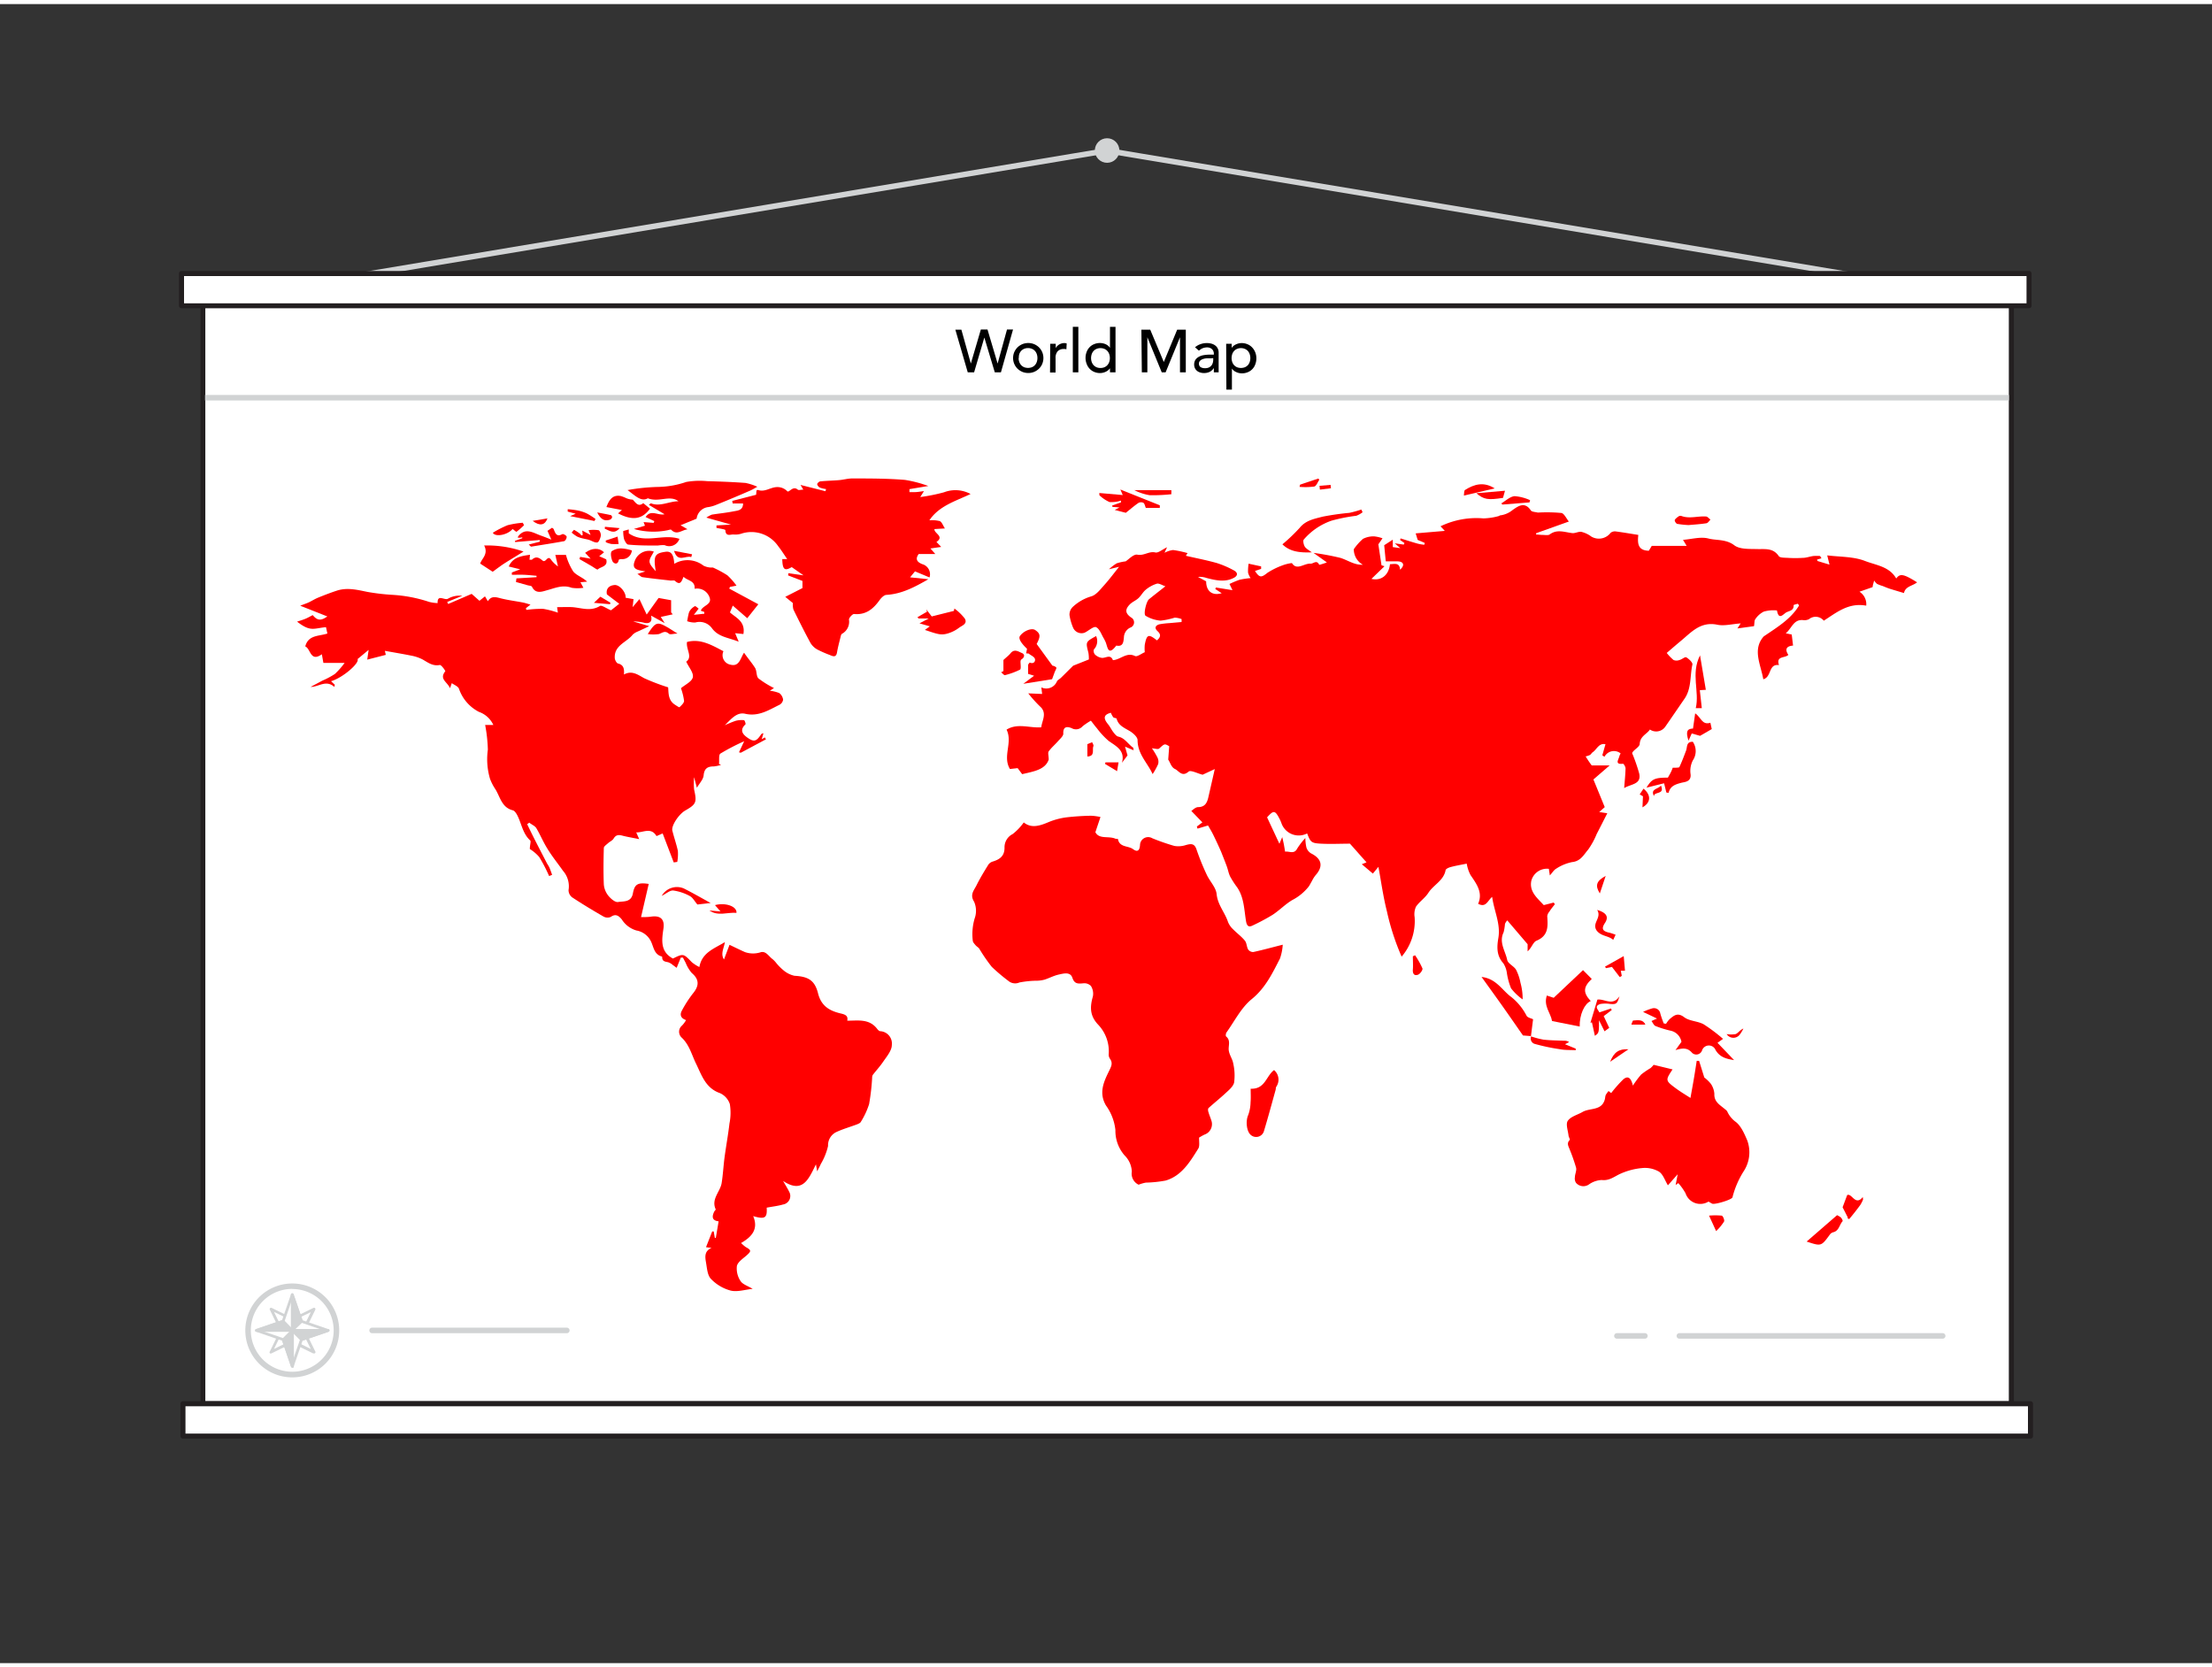 <svg xmlns="http://www.w3.org/2000/svg" viewBox="0 0 400 300" width="406" height="306" class="illustration styles_illustrationTablet__1DWOa"><rect x="0" y="0" width="400" height="300" fill="#333333" stroke="none"/><g id="_129_world_map_flatline" data-name="#129_world_map_flatline"><rect x="36.67" y="53.82" width="327.05" height="199.27" fill="#fff"></rect><path d="M363.72,253.55h-327a.46.46,0,0,1-.46-.46V53.82a.47.47,0,0,1,.46-.46H363.72a.47.47,0,0,1,.46.46V253.09A.46.46,0,0,1,363.72,253.55Zm-326.59-.91H363.26V54.28H37.13Z" fill="#231f20"></path><path d="M198.21,114.28a2.18,2.18,0,0,1-.41,2.43,1,1,0,0,0,.21.91,2.24,2.24,0,0,0,1.3.61c.72,0,1.52-.69,1.94.41,1.41-.1,2.46-1.51,4-.75.38.18,1.14-.43,1.76-.69a7.5,7.5,0,0,1,0-1.34c.36-1.91.69-2,2.2-.8.6-.53.84-1,.1-1.68-.55-.51-.45-1,.35-1.23a14.75,14.75,0,0,1,1.77-.21l2.24-.2,0-.53a3.83,3.83,0,0,0-1.25-.26,13.36,13.36,0,0,1-2.55.54,6.24,6.24,0,0,1-2.71-.88c-.44-.27.14-2.64.63-3,.87-.71,1.76-1.4,2.95-2.33-.6-.2-1.15-.58-1.56-.47a5.87,5.87,0,0,0-2,1.1c-.49.4-.79,1-1.27,1.47s-1.2.73-1.65,1.22c-.87.92-.75,1.57.25,2.3a1,1,0,0,1-.12,1.85,2,2,0,0,0-1.15,1.74c-.08.73-.08,1.79-1.38,1.51-1.6,2.08-1.55.07-2-.79-.08-.16-.15-.32-.24-.47-.45-.73-.77-1.77-1.42-2.07-.44-.2-1.35.66-2.07,1a1.66,1.66,0,0,1-2.09-.93,9.59,9.59,0,0,1-.64-2.25A1.93,1.93,0,0,1,194,109a8.32,8.32,0,0,1,3.3-1.89c.9-.24,1.65-1.23,2.34-2,1-1.11,1.9-2.33,2.73-3.36l-1.84.45a9.7,9.7,0,0,1,1.39-1.07,8.46,8.46,0,0,1,1.63-.36c.52-.32,1.43-1.34,2.11-1.21,1.21.24,2.1-.67,3.26-.4.54.12,1.24-.52,2.12-.94l-.46,1a4.66,4.66,0,0,1,1.54-.5,18.38,18.38,0,0,1,2.63.56l-.31.48c1.9.44,3.78.8,5.62,1.32a17.14,17.14,0,0,1,3,1.29c.8.4.85,1,0,1.41-1.6.81-3.24.41-4.87,0a3.58,3.58,0,0,0-1.55-.19l1.47.79c0,1.76,1.08,2.66,2.81,2.15l-1.16-.76.11-.27,3,.48-.54-1.12a17.76,17.76,0,0,1,1.82-.76,14.82,14.82,0,0,1,2-.3,3.07,3.07,0,0,1-.46-1,8,8,0,0,1,.1-1.61l2.26.49,0,.45-1.11.38c.84,1.29,1.18,1.19,2.27.32a13.49,13.49,0,0,1,3.16-1.49,7.53,7.53,0,0,1,1.25-.26c.9,1.43,2.2,0,3.39.11.52,0,1.1-.76,1.55.21a11.47,11.47,0,0,0,1.38-.44l-2.41-1.72a45.93,45.93,0,0,1,4.85.9c1.34.41,2.53,1.32,4.07,1.24a3.19,3.19,0,0,1-1.64-2.81,10.12,10.12,0,0,1,1.66-1.87,4.21,4.21,0,0,1,2-.45,6.29,6.29,0,0,1,1.53.35l-.75,1.09.57,3.79.54.17L248,103.94c1.73.4,3.13-.63,3.35-2.66.77,0,1.75-.38,1.82,1,.89-.77.69-1.46-.41-1.51-.7,0-1.4,0-2.17,0-.09-.92-.18-1.84-.28-2.92l1.55-1v1.34l1.36.19-1-.87,1.62.23.13-.28-.79-.55.09-.29c1,.31,2,.64,3.07.94a8.51,8.51,0,0,0,1.21.21s.11-.32.08-.33c-.35-.17-.72-.32-1.27-.55L256,95.71l5.27-.45-.78-.83A14.9,14.9,0,0,1,268.24,93a11.36,11.36,0,0,0,2.78-.42c.08,0,.15-.11.23-.12a4.43,4.43,0,0,0,2.31-1c1-.7,2.17-1.53,3.25.08.2.31.87.29,1.27.41a28.83,28.83,0,0,1,4.26.07c.51.08.9,1,1.36,1.55l-5.92,2.11,0,.24c.39,0,.79.07,1.19.07s1,.12,1.27-.09c1.34-1,2.7-.39,4.08-.24.54.06,1.14-.32,1.66-.22a4.81,4.81,0,0,1,1.77.84,2.67,2.67,0,0,0,3.51-.68,1.27,1.27,0,0,1,1-.23c1.31.17,2.61.4,4,.62-.17,1.53-.09,2.82,1.9,2.86l.53-.88H305l-.66-1.09c1.58-.12,3.2-.61,4.6-.24s3.17.08,4.67,1.22c1,.76,2.73.65,4.14.69s2.88-.25,3.9,1.26c.22.34,1.09.29,1.66.33a21.62,21.62,0,0,0,2.67,0c.65,0,1.29-.25,1.94-.34a9.77,9.77,0,0,1,1.21,0l.25.42-.8.23.09.26,2.16.65-.41-1.67c2.36.29,4.74.2,6.81,1s4.42,1,5.67,3.18c.68-.94,1.3-.85,3.77.69-.8.67-2.12.7-2.37,1.94-.86-.26-1.72-.51-2.58-.78-.44-.14-.86-.33-1.3-.5a6.54,6.54,0,0,1-1-.38,2.74,2.74,0,0,1-.51-.6c-.08.26-.15.52-.22.78s0,.25-.09.42l-2.35.82a2.65,2.65,0,0,1,1.22,2.52c-3.21-.58-5.33,1.22-7.67,2.72a1.89,1.89,0,0,0-2.68-.27,1.9,1.9,0,0,1-1.09.16c-1.73-.14-2,1.48-3.11,2.39L324,114c.09.7.16,1.32.24,2-1.16.09-1.55.63-.85,1.68-.61.63-2.27.15-1.69,1.85-1.95-.28-1.29,2.15-2.84,2.56-.48-2.73-2-5.38.07-7.74,2.49-1.7,4.9-3.13,6.4-5.6l-.22-.32c-.27.09-.77.19-.77.26.07.91-.64,1-1.23,1.26s-1.43,1.62-1.78-.3a6.22,6.22,0,0,0-2.39.21,4,4,0,0,0-1.52,1.36c-.2.25-.14.72-.24,1.27l-3,.41.59-.91c-1.55.11-3,.5-4.22.24-3-.62-4.64,1.29-6.53,2.87-.93.77-1.84,1.56-2.62,2.23a8.36,8.36,0,0,0,1.23,1.28,1.45,1.45,0,0,0,1.07,0c.44-.1,1-.62,1.22-.49.49.28,1.2.95,1.12,1.31-.46,2.06-.14,4.32-1.43,6.19-1.17,1.69-2.32,3.39-3.49,5.07a2,2,0,0,1-2.76.49c-.58.86-1.75,1.17-1.85,2.59,0,.59-1.18,1.11-1.37,1.68a30.84,30.84,0,0,1,1.28,3.68c.43,2-1.46,1.87-2.72,2.64.1-1.27.22-2.41.25-3.55,0-.3-.33-.87-.46-.85-1.57.17-.79-.75-.66-1.36a3,3,0,0,1,.23-.51,1.93,1.93,0,0,0-2.92.61l-.39-.27.57-2c-1.21-.26-1.56.94-2.3,1.44-.2.13-.31.39-.52.51a3.66,3.66,0,0,1-.77.25c.19.29.37.59.56.87s.48.68.54.76h3.25l-2.94,2.54c.78,1.89,1.4,3.43,2.05,5l-1,.89,1.46.22c-.64,1.25-1.27,2.51-1.92,3.76a14,14,0,0,1-1.53,2.8c-.79.91-1.36,2.12-2.91,2.27a8.12,8.12,0,0,0-2.86,1.18c-.43.23-.72.74-1.17,1.23l-.18-1.19a2.92,2.92,0,0,0-3.17,2.17c-.41,2,1.17,3.19,2.25,4.39l1.8-.46.21.3c-.35.45-.72.88-1,1.35a1.5,1.5,0,0,0-.38.82c.12,1.82.25,3.52-1.95,4.43-.61.25-.89,1.33-1.6,1.92V170l-3.68-4.31a2.21,2.21,0,0,0-.41.63,9.22,9.22,0,0,1-.25,1.53c-.89,1.82.32,3.37.65,5,.14.67,1.21,1.1,1.61,1.78a8.79,8.79,0,0,1,.79,2.35,10.59,10.59,0,0,1,.39,3,9.65,9.65,0,0,1-2.09-2,11.79,11.79,0,0,1-.77-2.86,4.24,4.24,0,0,0-.63-1.67c-1.24-1.38-1.18-2.92-.9-4.57.44-2.57-.77-4.86-1.12-7.44-.86.72-1.1,2-2.54,1.25.9-2-.26-3.57-1.37-5.19a6.89,6.89,0,0,1-.69-2.07c-1,.21-2,.37-2.91.62-.34.09-.86.32-.91.56-.35,1.9-2.18,2.64-3.11,4.09-.6.94-1.62,1.6-2.25,2.52a3.34,3.34,0,0,0-.24,1.89,9.9,9.9,0,0,1-2.35,7.14,44,44,0,0,1-2.66-8.18c-.7-2.77-1.08-5.62-1.54-8.06l-1,1.22-2-1.69.85-.35c-1-1.1-1.95-2.21-3-3.37-1.62,0-3.43.09-5.23,0s-1.9-.31-2.51-1.85a3.31,3.31,0,0,1-4.65-1.87,6.51,6.51,0,0,0-.31-.72c-.84-1.62-1.09-1.65-2.28-.32l2.23,4.78.51-1.21c.15.67.23,1,.28,1.26.09.46.16.92.24,1.38.73-.14,1.63.54,2.19-.57a12.81,12.81,0,0,1,1.47-1.9,8,8,0,0,0,.19,1.71,1.93,1.93,0,0,0,.83,1.06c2,1,2.25,2.38.79,4a5.8,5.8,0,0,0-.62,1c-.19.32-.36.67-.58,1a9.13,9.13,0,0,1-3,2.46c-1.26.75-2.31,1.86-3.54,2.66a37.09,37.09,0,0,1-3.63,1.94c-.69.34-1,.06-1.15-.69-.37-2.12-.34-4.35-1.63-6.23a16.19,16.19,0,0,1-1.26-1.95c-.29-.59-.39-1.27-.63-1.9-.32-.87-.67-1.72-1-2.57-.46-1.05-.94-2.09-1.45-3.12-.3-.61-.66-1.18-.92-1.64l-1.9.57-.12-.38,1-.75-2-2.07c.24-.15.72-.67,1.21-.69,1.26,0,1.64-.79,1.87-1.79.36-1.56.71-3.12,1.16-5.09l-2.15,1s-.09.05-.13,0c-.84-.21-2.09-.87-2.46-.54-1.19,1.05-1.77-.16-2.45-.47s-.84-1.13-1.23-1.7l.18-2.42c-.86-.5-.83-.47-1.82.42-.2.18-.74,0-1.31-.05a13.34,13.34,0,0,1,1,1.66,1.74,1.74,0,0,1,.13,1.2,11.94,11.94,0,0,1-1,1.81c-.89-2-2.71-3.58-2.72-6.14,0-.56-.8-1.27-1.41-1.64-1-.59-2.05-1-2.38-2.23,0-.13-.47-.12-.61-.27a3.62,3.62,0,0,1-.43-.81c-1.27.33-1.44.94-.52,2.06.38.45.61,1,1,1.49.23.3.53.68.86.76,1.21.26,1.76,1.37,2.69,2,.07,0,0,.23.1.48l-1.57-.67.45,1.59-1,1.33c.59-2.22-1-2.95-2.41-3.95a14.26,14.26,0,0,1-2.11-2.27c-.39-.45-.74-.93-1.1-1.39a12,12,0,0,0-1.49,1,1.58,1.58,0,0,1-2,.35c-.75-.3-1.57-.38-1.5,1,0,.44-.58.93-.95,1.35-.55.63-1.21,1.18-1.69,1.85-.19.27,0,.78,0,1.49-.64,1.83-2.68,2.13-4.8,2.63l-.82-1.09-1.39.16c-1.39-2.31.55-4.76-.61-7.12,2-1.24,4.15-.26,6.27-.42.14-1.18,1-2.41,0-3.56a24,24,0,0,1-2.35-2.58l2.51.11-.14-1.19a2.08,2.08,0,0,0,2.82-1.09c.14-.27.49-.41.72-.64.66-.64,1.3-1.29,2.21-2.19l2.84-1.13a6.58,6.58,0,0,0-.08-1.21C196.31,115.32,196.3,115.33,198.21,114.28Z" fill="#ff0000"></path><path d="M87.73,130.35h1.48a4.5,4.5,0,0,0-2.6-2.36,7.39,7.39,0,0,1-3.62-4.2c-.19-.45-.89-.69-1.29-1l-.32.92c-.51-1.17-2-1.65-.86-3.06.06-.09-.73-1.19-1-1.14-1.26.25-2.12-.44-3.1-1a7.34,7.34,0,0,0-2-.68c-1.57-.32-3.15-.58-4.82-.88l.16.73-3.35.86.25-1.76-2,1.66c.39.76-2.8,3.46-4.8,4l.68.64-.07.4c-1.54-1.36-2.81,0-4.31,0l2.13-1.14a14.45,14.45,0,0,0,2.27-1.21,14,14,0,0,0,1.76-2H58.48l-.28-1.56c-2.1,1.49-2-1-3-1.42.56-2.12,2.5-1.82,4-2.33l-.25-1.15c-2.26.21-2.78.9-5.23-1,.53-.17,1-.31,1.47-.5s.92-.46,1.36-.68c.82,1,1.48,1.06,2.64.24l-4.9-1.94c.73-.29,1.18-.43,1.6-.63s1.09-.61,1.66-.84c1.11-.45,2.22-.88,3.35-1.25,1.86-.61,3.68-.16,5.52.22a38.87,38.87,0,0,0,4.45.53,25.76,25.76,0,0,1,6.73,1.28,7.63,7.63,0,0,0,1.53.22c-.05-1.76,1.32-.35,1.95-.84A4.22,4.22,0,0,1,83.6,107l-2.73,1.11.17.37,4.25-1.83,1.41,1.25,1-.8.52.88c.65-1.07,1.53-.72,2.47-.49,1.27.31,2.57.47,3.86.72.41.08.8.22,1.38.38l-.82.64.06.32a19.73,19.73,0,0,1,3.06-.19,15.15,15.15,0,0,1,2.65.69l-.14-1c1,0,1.87-.05,2.75,0,1.66.12,3.28.83,5-.21.33-.2,1.19.46,2,.78l1.49-1.18-2.23-1.69c-.19-.88.23-1.6,1.38-1.7.93-.08,2.11,1.37,2,2.3l1.43.25-.16,1.45,1.23-1.45,1.31,2.79,2.15-3,2.27.41V110l.29.35-2.16.47.71,1.12-2.47-1.36c.28,1.18-.31,1.43-1.07,1.34a9.09,9.09,0,0,0-2.17-.29l2.92.86c-.89.42-1.53.71-2.16,1a2.65,2.65,0,0,0-.85.55c-1.1,1.39-3.35,1.9-3.23,4.19,0,.34.3.89.55,1,1.09.25,1.18,1,1.11,2,1.42-.78,2.46,0,3.64.66a37.94,37.94,0,0,0,4.35,1.66c.1.9-.07,2.33,1.26,3.16.27.17.73.5.8.43.34-.33.84-.78.82-1.16a11.25,11.25,0,0,0-.56-2.27c.76-.65,2-1.2,2.15-2s-.72-1.77-1.2-2.8c1.22-.87-.06-2.21.14-3.56,2.4-.66,4.48.56,6.59,1.67a1.74,1.74,0,0,0,1.31,2.44c1.59.4,1.77-1.25,2.42-2.17.68,1,1.4,1.81,2,2.76.33.57.19,1.51.61,1.89a16.88,16.88,0,0,0,2.8,1.74l-.75.49a6.21,6.21,0,0,1,1.71.42,1.8,1.8,0,0,1,.69,1.19,1.26,1.26,0,0,1-.66.93c-1.95.95-3.77,2.17-6.2,1.62-1.56-.36-2.61,1.06-3.69,2.08a20.48,20.48,0,0,1,1.95-.8,4.35,4.35,0,0,1,1.53-.12c.12,0,.35.68.26.76-1,.93-.64,1.68.28,2.34,1.22.88,1.66.78,2.49-.44a.56.56,0,0,1,.48-.29l-.31,1.07.57-.33.2.35-4.55,2.43-.33-.08.94-2a39,39,0,0,0-4.3,2.23c-.34.23-.18,1.23-.25,1.87l.37.17a6.52,6.52,0,0,1-1.28.28c-1.1,0-1.75.31-1.87,1.62-.07.73-.74,1.41-1.22,2.24l-.5-1.91a10.89,10.89,0,0,0,0,2.24c.51,2.29.39,2.65-1.6,3.78-1.18.68-2.55,2.75-2.34,3.63.3,1.23.73,2.43,1,3.67a7.83,7.83,0,0,1-.11,2l-.64.09-2-5.24-1.11.48c-1-1.67-2.4-.61-3.67-.67l.54,1.22c-1.15-.24-2.06-.38-3-.62-.69-.19-1.21-.19-1.63.52-.21.35-.68.54-1,.83s-.76.57-.77.87c-.06,2.2-.09,4.41,0,6.61a3.78,3.78,0,0,0,.8,2c.43.54,1.24,1.25,1.77,1.16,1-.17,2.38.1,2.69-1.57s.88-2,2.86-1.7l-1.39,6c.65,0,1.29,0,1.92-.1,1.68-.21,2.37.56,2.13,2.19-.29,2-.63,4.16,1.72,5.4,1.9-.93,1.88-.92,3.42.67a7.07,7.07,0,0,0,1.36.87c.46-2.64,2.68-3.32,4.61-4.51-.16,1.09-.83,2.11-.16,3.14l1-2.65c1.05.5,1.92.93,2.8,1.32a4.47,4.47,0,0,0,2.91,0c.93-.19,1.42.82,2.11,1.3a4.63,4.63,0,0,1,.64.68,9.33,9.33,0,0,0,1.29,1.3,4.56,4.56,0,0,0,2,1c2.48.14,3.66.8,4.26,3.18s2.18,3.19,4.17,3.65c.86.2,1.28.47,1.11,1.29,2,0,4-.4,5.44,1.52.13.16.34.37.52.38a2.23,2.23,0,0,1,2.1,2.5c0,1-.92,2.08-1.55,3s-1.28,1.61-1.91,2.43a1.16,1.16,0,0,0-.1.51,39.69,39.69,0,0,1-.55,4.75,14.05,14.05,0,0,1-1.49,3.2c-.12.23-.46.36-.73.47-1.23.46-2.5.82-3.69,1.37a2.63,2.63,0,0,0-1.51,2.52,11.37,11.37,0,0,1-1.31,3.26c-.17.4-.38.78-.66,1.33l-.22-1.26c-1.29,2.55-2.33,5.4-5.94,3,.46.82.81,1.35,1.08,1.92a1.56,1.56,0,0,1-1.1,2.34c-.95.27-1.95.38-2.95.57.12,1.84-.29,2.16-2.44,1.53,1,2.37-.28,3.77-2.19,4.86a6.24,6.24,0,0,0,.87.75c1,.55,1,.72.1,1.52-.66.57-1.58,1.18-1.73,1.9a4.1,4.1,0,0,0,.67,2.72c.4.61,1.33.88,2.19,1.4-1.39.14-2.8.61-4,.31a7.67,7.67,0,0,1-3.56-2.12c-.63-.66-.7-1.93-.88-2.95s-.32-2.07,1-2.64l-1-.13,1.12-2.85.27,0,.21,1.17.17,0,.51-3c-1.23-.14-1.23-.86-.8-1.75.07-.15.31-.34.27-.42-.86-1.88.83-3.17,1.08-4.77s.32-3.13.53-4.69c.27-2,.64-4,.88-6.06a9.84,9.84,0,0,0,.07-3.5,3.31,3.31,0,0,0-1.81-2c-2.6-.91-3.29-3.26-4.3-5.31-.8-1.63-1.2-3.42-2.63-4.75a1.44,1.44,0,0,1,.08-2.14,4.68,4.68,0,0,0,.74-1c-.94-.31-1.19-.95-.74-1.74a20.92,20.92,0,0,1,2-3.09c1.17-1.42,1.1-2.56-.22-3.68a6.41,6.41,0,0,1-1.11-1.85c-.17-.31-.33-.62-.49-.94l-.39,0-.75,1.85-.72-.53a2.47,2.47,0,0,0-.79-.47c-.56-.13-1.14-.15-1.1-.95a.16.16,0,0,0-.08-.1c-1.31-.35-1.44-1.53-1.87-2.54a3.6,3.6,0,0,0-2.71-2.16,4.67,4.67,0,0,1-2.65-2c-.55-.66-1.1-1.09-2-.45a1.5,1.5,0,0,1-1.3-.07c-1.92-1.1-3.82-2.25-5.67-3.47a1.64,1.64,0,0,1-.66-1.3,4.24,4.24,0,0,0-1-3.5c-.94-1.34-2-2.64-2.82-4-.75-1.19-1.29-2.51-2-3.71-.26-.42-.84-.64-1.28-1l-.38.28c.41.85.82,1.7,1.25,2.55.75,1.48,1.51,2.95,2.28,4.43.16.31.38.6.52.93s.31.83.46,1.24l-.54.23a27.81,27.81,0,0,0-1.78-3.43,7.15,7.15,0,0,0-1.71-1.46c0-.78.25-1.39.06-1.56-1.34-1.22-1.55-3-2.3-4.49-.19-.37-.49-.86-.83-.95-2-.5-2.28-2.37-3.13-3.77a9.23,9.23,0,0,1-1-1.93,12.52,12.52,0,0,1-.39-5.28A27.72,27.72,0,0,0,87.73,130.35Z" fill="#ff0000"></path><path d="M205.9,213.49a2.21,2.21,0,0,1-1.23-2.38,4.37,4.37,0,0,0-1.31-2.92,6.77,6.77,0,0,1-1.66-4.59,9.23,9.23,0,0,0-1.7-4.43c-1.33-2.26-.43-4.23.51-6.16.42-.87.81-1.49.17-2.35a1.29,1.29,0,0,1-.19-.75,7,7,0,0,0-1.86-5.31c-1.57-1.62-1.56-3.23-1-5.16a2.64,2.64,0,0,0-.35-1.88,1.66,1.66,0,0,0-1.36-.49c-1,.09-1.62.13-2-1s-1.6-.77-2.47-.58-1.7.64-2.57.92a5.81,5.81,0,0,1-1.26.19,17.71,17.71,0,0,0-3.28.32,1.9,1.9,0,0,1-2-.29,33.52,33.52,0,0,1-3-2.54,30.57,30.57,0,0,1-2.27-3.3c-.17-.23-.46-.37-.65-.6s-.49-.53-.51-.82a10,10,0,0,1,.33-4,4.1,4.1,0,0,0-.09-3.05c-.83-1.31,0-2.07.45-3,.63-1.27,1.38-2.5,2.13-3.71a1.49,1.49,0,0,1,.8-.56c1.27-.39,2.14-1,2.12-2.55a2.66,2.66,0,0,1,1.48-2.42,10.26,10.26,0,0,0,2-2.1c1.42,1.15,3,.57,4.54-.08a12.8,12.8,0,0,1,3.1-.83,45.13,45.13,0,0,1,4.51-.3A9.82,9.82,0,0,1,199,147c-.3.91-.59,1.75-.92,2.75.69,1.32,2.38.63,3.62,1.17.14.06.45,0,.46.07.29,1.54,1.85,1.17,2.73,1.82s1.19.14,1.26-.72a1.47,1.47,0,0,1,2.22-1.25,38.64,38.64,0,0,0,4,1.39,4.32,4.32,0,0,0,2.07-.16c.91-.25,1.55-.34,1.93.8a43.71,43.71,0,0,0,1.84,4.55c.55,1.2,1.66,2.28,1.79,3.49.2,2,1.49,3.33,2.06,5.06a3.71,3.71,0,0,0,.92,1.33c.69.71,1.52,1.3,2.14,2.07.34.41.3,1.11.59,1.59a1.09,1.09,0,0,0,.94.45c1.71-.37,3.4-.84,5.31-1.32a9.25,9.25,0,0,1-.5,2.5c-1.37,2.66-2.62,5.32-5.12,7.35-1.88,1.53-3.07,3.93-4.54,6-.14.18-.19.65-.08.74.91.75.34,1.73.49,2.59s.66,1.49.79,2.26a9.72,9.72,0,0,1,.17,3.47c-.16.75-1,1.42-1.62,2-1,.92-2,1.72-3,2.62-.15.13-.11.55,0,.81.12.46.33.9.47,1.36a2,2,0,0,1-1.19,2.63c-.43.2-.83.45-1,.55,0,.84.13,1.57-.15,2-1.5,2.39-3,4.92-5.9,5.77a22,22,0,0,1-3.57.37A6.71,6.71,0,0,0,205.9,213.49Z" fill="#ff0000"></path><path d="M143.39,108.32,142,107.19l3.11-1.59v-1.29l-2.6-1,.06-.4,2.73.39-2.13-1.49c-1.28.75-1.67.46-1.71-1.45l.89,0c-.57-.82-1.05-1.61-1.62-2.32a5.87,5.87,0,0,0-6.48-2.34,3.67,3.67,0,0,1-1.51.22c-.54-.1-1.51.5-1.57-.79,0-.16-1-.28-1.61-.41v-.45l2.63-.15-4.46-1.26a5,5,0,0,1,1-.54c1.3-.21,2.61-.33,3.9-.59.76-.15,1.74-.16,1.74-1.43h-1.88l-.08-.46,4.32-1.11.07-.8c.11,0,.2-.1.27-.07,1.24.45,2.26-.51,3.45-.52a2.45,2.45,0,0,1,1.85.76c.33.29,1-1.07,1.89-.3.17.15.59,0,1,0l-.5-.85,4.51,1.14.11-.39a4.91,4.91,0,0,1-1.1-.26.94.94,0,0,1-.51-.62c0-.16.34-.49.55-.51,1.14-.12,2.28-.13,3.42-.23.81-.07,1.61-.31,2.41-.3,3.17,0,6.34,0,9.49.26a22.76,22.76,0,0,1,4.23,1.1l-3.41.57,0,.54c.31,0,.63,0,.94,0,.56,0,1.12-.12,1.68-.18l-.67,1.07a31.71,31.71,0,0,0,4.3-.86,5.77,5.77,0,0,1,4.8.31c-2.73,1.3-5.7,2.14-7.45,4.76a5.67,5.67,0,0,1,1.88.14c.39.17.58.8.93,1.33l-1.89.11c-.12.78,1.87,1.3.36,2.33l.86.9-1.95.28.88,1h-3c-.58.79-.47,1.4.66,1.84a1.9,1.9,0,0,1,1.3,2.4l-2.63-1.1-.89,1.08,3.31.34c-2.46,1.41-4.79,2.66-7.56,2.83-.46,0-1,.57-1.3,1-1.14,1.58-2.47,2.66-4.59,2.46-.28,0-.91.68-.91,1a2.48,2.48,0,0,1-1.26,2.58c-.13.07-.2.31-.24.49-.23.95-.5,1.91-.66,2.87s-.72.73-1.31.47a20.14,20.14,0,0,1-2.27-1,3.35,3.35,0,0,1-1.24-1.21c-1.08-2-2.08-4-3.06-6A3,3,0,0,1,143.39,108.32Z" fill="#ff0000"></path><path d="M308.19,194.1a6.6,6.6,0,0,1,1.19,1.15,3.65,3.65,0,0,1,.63,1.8c-.07,1.46,1,2,1.87,2.74a2.48,2.48,0,0,1,.44.41,4.76,4.76,0,0,0,1.46,1.86c1,.69,1.64,2.16,2.17,3.4a6.24,6.24,0,0,1-.58,5.51,16.17,16.17,0,0,0-2.08,4.79c-.08.44-3.22,1.37-3.67,1.16-.22-.11-.44-.25-.67-.38a2.81,2.81,0,0,1-4.15-1.5,10.39,10.39,0,0,0-1.31-1.84l-.48.34.37-1.94-1.77,2c-.55-.91-.88-2-1.61-2.47a5.06,5.06,0,0,0-3.06-.65,12.22,12.22,0,0,0-4.2,1.16c-1,.51-1.83,1.15-3.11,1a4.31,4.31,0,0,0-2.27.78,1.76,1.76,0,0,1-2.36-.26,1.39,1.39,0,0,1-.21-1c0-.58.34-1.2.22-1.73a32.89,32.89,0,0,0-1.15-3.29c-.21-.58-.62-1.13,0-1.74.09-.1-.19-.52-.22-.8-.1-.91-.54-2.09-.13-2.67.54-.78,1.76-1.07,2.67-1.6,1.33-.76,3.4-.19,4-2.19.09-.29.08-.61.19-.88a4.88,4.88,0,0,1,.51-.71l.47.37a23.89,23.89,0,0,1,2.15-2.44c.9-.8,1.45-.3,1.78,1.09a17.12,17.12,0,0,1,1.49-2,14.41,14.41,0,0,1,1.69-1.16,4,4,0,0,0,.57-.6l3.42.83c0-.12,0,0,0,0-1.32,2-1.32,2,.67,3.48.37.27.75.52,1.13.77l1.44.91c.23-1.32.43-2.38.61-3.44s.35-2.18.52-3.27l.43,0Z" fill="#ff0000"></path><path d="M125.61,105.73c.13-1.5-1.29-1.44-2-2.17-.35.79-.57,1.64-1.54.75-.19-.18-.66,0-1-.09-1.6-.18-3.21-.35-4.81-.58-.31,0-.58-.35-1-.59l1.44-.46c-1.37-.25-2.52-.34-1.93-1.85A2.75,2.75,0,0,1,118.23,99c-.28.62-.82,1.26-.77,1.84s.68,1.18,1.12,1.72c-.44-2.77-.21-3.25,1.77-3.52,1-.14,1.47.45,1.58,2.17a4.71,4.71,0,0,1,5.29.34,3.38,3.38,0,0,0,1.32.34c.12,0,.28,0,.39,0a18.69,18.69,0,0,1,2.61,1.41,12.08,12.08,0,0,1,1.64,1.86l-1.17.23-.15.3,5.27,2.84-2,2.52-2.62-2.28L132,110c1,.93,2.83,1.59,2.43,3.91l-1.49-.15.64,1.54c-1.85-.76-3.68-.82-4.86-2.47a2.77,2.77,0,0,0-3-1,4.06,4.06,0,0,1-1.46-.24c.08-.41.14-.82.24-1.22a1.9,1.9,0,0,1,.28-.72,2.62,2.62,0,0,1,.86-.77c.14-.07.47.28.7.44l-.87,1.12,1.89-.2v-.32l-.63-.22c.31-1,2.18-1.08,1.53-2.54A2.37,2.37,0,0,0,125.61,105.73Z" fill="#ff0000"></path><path d="M117.15,89.36c-1.21.71-2.32-.5-3.67-1.48a35.35,35.35,0,0,1,5.62-.57,16.56,16.56,0,0,0,5-.9,14,14,0,0,1,3.78-.14c2.32.06,4.63.15,6.94.32a10,10,0,0,1,2.13.69c-.49.27-.91.53-1.35.72q-3,1.31-6.11,2.56a6.32,6.32,0,0,1-1.35.39,2.4,2.4,0,0,0-2.17,2.1l-2.9,1.19,1.26.73c-1.09.15-1.94,1.14-2.95.09-.1-.1-.49.06-.75.1a12.8,12.8,0,0,1-6-.25l2-.59-.25-.65,1.82.14.12-.31-1.57-.74c.92-1.45,2.24-.22,3.42-.51l-2.83-1.69c.29-.25.33-.3.35-.29,1.69.66,3.24-.35,5-.37C121.09,88.7,119.18,90.17,117.15,89.36Z" fill="#ff0000"></path><path d="M93.39,103.85l3.63-.22,0-.25c-.74-.06-1.49-.15-2.24-.18s-1.48,0-2.22,0l0-.42,1.51-.57L92,101.7c.71-1.66,2.2-1.89,3.84-2.12l-.09.9c.2,0,.36,0,.43,0,.69-.67,1.26-.43,1.9.12s.89-1,1.52-.2a5.49,5.49,0,0,0,1.3,1.29l-.48-2.09h1.92a11.08,11.08,0,0,0,1.32,3c.61.74,1.73,1.07,2.51,1.84l-1.21.11.54,1a7.08,7.08,0,0,1-2.13,0c-1.63-.61-3,.06-4.54.47-.81.23-2,.68-2.63-.66-.08-.18-.53-.19-.8-.27l-2.1-.59Z" fill="#ff0000"></path><path d="M311.58,187.12l-1,.71,3,3.13c-1.22-.21-2.53-.42-3.36-1.84a1.3,1.3,0,0,0-2.44.1,1.1,1.1,0,0,1-1.8.42c-.8-.93-1.67-.9-3-.49l1.08-1.5a2.52,2.52,0,0,0-1.91-2,18,18,0,0,1-2.79-.86c-.3-.12-.46-.57-.72-.9l1-.45-2.52-1.2a10.34,10.34,0,0,1,1.61-.62,1.16,1.16,0,0,1,1.51.93,18.74,18.74,0,0,0,.62,1.78l.42.06a4.3,4.3,0,0,1,.62-.82c.79-.67,1.45-1.29,2.67-.36.94.71,2.43.68,3.5,1.27A29.42,29.42,0,0,1,311.58,187.12Z" fill="#ff0000"></path><path d="M279.72,179.28l1.24.41,5.3-5,1.58,1.59c-1.55,1.46-1.62,2.47-.18,4-1.13.45-2.06,2.47-2,4.61l-5-1C280.43,182.46,279.07,181.17,279.72,179.28Z" fill="#ff0000"></path><path d="M226.16,196.13c2.62.12,2.77-2.28,4.23-3.37a2.26,2.26,0,0,1,.41,3c-.11.15-.08.39-.13.59-.7,2.51-1.37,5-2.13,7.52a1.47,1.47,0,0,1-2.37.61c-.79-.68-.92-2.58-.46-3.57a7.08,7.08,0,0,0,.43-2.32C226.21,197.77,226.16,197,226.16,196.13Z" fill="#ff0000"></path><path d="M187,121.45l-1.09-.33c0-.6,0-1.08,0-1.56,0-.18.28-.5.33-.48.66.28,1-.19.92-.62s-.72-.67-1.13-1c-.09-.07-.25,0-.47-.07l.16-.81c-1.14-1.08-1.58-1.88-1.28-2.31.66-.93,2.1-1.5,2.74-1.09,1,.66,1,1.17.28,2.53l2.85,3.92a1.26,1.26,0,0,1,.69.32c.11.14-.2.61-.31.93l-.44,1.2-5.2.83Z" fill="#ff0000"></path><path d="M276.88,186.62l-1.48-.12c-1.13-1.62-2.4-3.46-3.68-5.27s-2.46-3.43-3.81-5.31c2.7.3,3.73,2.45,5.42,3.66a10.46,10.46,0,0,1,2.73,3.37c.2.34.81.44,1.17.62l-.39,3.09Z" fill="#ff0000"></path><path d="M237.22,99.14c-2.17.08-3.94-.1-5.32-1.45a31.92,31.92,0,0,0,3.14-3c1.1-1.36,2.67-1.61,4.13-2A47.63,47.63,0,0,1,244,92a20.51,20.51,0,0,0,2.17-.6l.23.49a4.24,4.24,0,0,1-1.15.64,30,30,0,0,0-4.49.89,11.61,11.61,0,0,0-5,3.41c-.19.24,0,1,.21,1.31S236.62,98.72,237.22,99.14Z" fill="#ff0000"></path><path d="M168.14,112.52l-1.87-.54,1.68-.88h-1.86l-.18-.23,1.73-1-.15-.43,1,1.29,4-1,.1-.43a9.3,9.3,0,0,1,1.88,1.82c.55,1-.6,1.28-1.1,1.7a6.39,6.39,0,0,1-2.25,1.06,3.29,3.29,0,0,1-1.56,0c-.77-.17-1.52-.46-2.31-.71Z" fill="#ff0000"></path><path d="M300.92,140.9l-3.18.79c.95-1.57,1.46-1.81,3.87-1.81.19-.35.41-.71.59-1.09s.27-.69.28-.7c.52,0,1.12,0,1.2-.11.47-1,.84-2,1.22-3,.24-.64,0-1.62,1.22-1.58a3,3,0,0,1,0,3.36,4.18,4.18,0,0,0-.41,2.51c.15,1.38-1.09,1.39-1.67,1.54-1.08.29-2,.57-2.31,1.82l-.4-.06Z" fill="#ff0000"></path><path d="M87.55,97.9A20,20,0,0,1,94.67,99c-1.27.79-2.27,1.39-3.24,2s-1.67,1.18-2.34,1.65l-2.25-1.47C87.05,100.31,88.38,99.5,87.55,97.9Z" fill="#ff0000"></path><path d="M111.76,92.09l.7-.6-2.8-.54c.53-1.42,1.19-2.24,2.56-2a5.82,5.82,0,0,1,1,.38,3.4,3.4,0,0,0,1.2.28c.55.56,1,1.39,1.9.63l1.22,1C116.14,93.17,114.39,93.46,111.76,92.09Z" fill="#ff0000"></path><path d="M198.79,88.41l4.24.37-.43-1,7.13,2.85,0,.47h-2.53c-.16-.36-.21-.76-.43-.91a1,1,0,0,0-.88,0c-.76.51-1.45,1.12-2.31,1.8l-2-.52.86-.45-1.28-.11-.05-.23,1.61-.58,0-.32a5.71,5.71,0,0,1-2.08.27,6.54,6.54,0,0,1-1.83-1.23Z" fill="#ff0000"></path><path d="M112.7,95.28l1-.28v.7c2.91,2,6.11,0,9.16,1a1.94,1.94,0,0,1-2.67,1.14,5.79,5.79,0,0,0-1.23.07c-1.78,0-3.57,0-5.34-.17-.29,0-.62-.59-.77-1A6.05,6.05,0,0,1,112.7,95.28Z" fill="#ff0000"></path><path d="M94.44,96.42l-.39.08c-.12,0-.24,0-.35,0s0-.21,0-.25c1.28-1.65,2.68-.66,4-.18.59.21,1.16.43,2,.77L99,95.25l.83-.56c.12.1.25.16.29.25.29.71.49,1.49,1.57.91.15-.09.71.23.78.44a1,1,0,0,1-.41.82c-2,.37-4,.67-6,1-.08,0-.19-.15-.45-.38l2-.52,0-.3-4.45.37-.06-.2,1.34-.49Z" fill="#ff0000"></path><path d="M326.7,223.77l5.5-4.77a3.06,3.06,0,0,1,.67.4c.19.16.4.62.33.69-.59.63-.63,1.75-1.71,2a1.11,1.11,0,0,0-.61.44C329.33,224.64,329.33,224.64,326.7,223.77Z" fill="#ff0000"></path><path d="M290,183l1,2.13-.85.62-1-2c0,2.19,0,2.33-.75,2.81-.17-.8-.35-1.61-.53-2.43l-.27.08c.42-1.38.83-2.76,1.26-4.19,1.29-.19,2.8,1.25,4-.62-.42,1.39-.57,1.48-1.67,1.41a5.42,5.42,0,0,0-1.8,0c-1.18.39-.42,1-.17,1.52l2.11-.71.12.29Z" fill="#ff0000"></path><path d="M181.45,120.61v-2c.51-.49,1-.84,1.33-1.27.69-.79,1.41-.24,2,0s.51.81-.1,1.18c-.1.06-.14.27-.14.42,0,.49.13,1.29-.09,1.41a13,13,0,0,1-2.74,1c-.17,0-.45-.34-.67-.52Z" fill="#ff0000"></path><path d="M109.23,99.13l-.87.71,1.26.56c.38,1.35-1,1.31-1.54,1.84-.1.09-.71-.39-1.09-.61l-2.2-1.27.11-.4,1.91.33-1-1.06C107,98.32,108.35,98.26,109.23,99.13Z" fill="#ff0000"></path><path d="M308.47,124l-1.09.06c.12,1.13.24,2.23.36,3.25h-1.09c.71-3-.94-6.21.77-9.54C307.79,120,308.12,122,308.47,124Z" fill="#ff0000"></path><path d="M276.84,186.66a15.64,15.64,0,0,0,2.28.6c1.24.14,2.5.14,3.76.2a1.31,1.31,0,0,1,.86.24l-.74.39,1.94.79,0,.29c-1-.06-2,0-2.91-.19a35.7,35.7,0,0,1-4.46-.94,1,1,0,0,1-.66-1.42Z" fill="#ff0000"></path><path d="M305.92,131.89l-.58,1.31c-.53-1.63-.29-2.16.81-2.2l.39-2.74c1,.6,1.23,2.21,2.75,1.69l.25,1.15-2.11,1.22Z" fill="#ff0000"></path><path d="M305.34,94.21a17.69,17.69,0,0,1-2-.21c-.22,0-.54-.5-.49-.69s.4-.47.66-.65a.62.62,0,0,1,.5-.11c1.49.57,3,0,4.48.11.28,0,.55.37.82.56-.24.23-.46.62-.74.66C307.5,94.05,306.43,94.11,305.34,94.21Z" fill="#ff0000"></path><path d="M336.9,216.17a6.26,6.26,0,0,1-.51,1c-.62.84-1.27,1.67-1.94,2.47a.21.21,0,0,1-.32-.24c-.32-.64-.65-1.29-.93-1.83l.83-2.21c.86-.39,1.48,2.06,2.82.35Z" fill="#ff0000"></path><path d="M105.38,96l-.09-.8,1.51.8-.37-.87a6.7,6.7,0,0,1,1.78,0c.23,0,.49.67.44,1s-.34,1.17-.63,1.22c-.46.08-1-.3-1.5-.46-.35-.11-.71-.16-1.06-.25a5,5,0,0,1-1.09-.35,7.28,7.28,0,0,1-1-.72c.16-.18.4-.52.45-.49a7.09,7.09,0,0,1,1.09.72,1.27,1.27,0,0,1,.21.29Z" fill="#ff0000"></path><path d="M119.66,161.26a3.17,3.17,0,0,1,4-1.34c1.58.79,3.11,1.68,4.85,2.63l-2.4.27c-.53-.62-.85-1.27-1.37-1.53a8.62,8.62,0,0,0-3-1C121.13,160.24,120.45,160.87,119.66,161.26Z" fill="#ff0000"></path><path d="M288.82,163.8c1.79.53,2.09,1.32,1.4,2.37s-.42,1.5.83,1.75a10.16,10.16,0,0,1,1.1.37l-.43.93c-.82-.78-2.18-.61-3-1.7C287.81,166.14,289.7,165.26,288.82,163.8Z" fill="#ff0000"></path><path d="M114.26,98.8a1.72,1.72,0,0,1-1.89,1.56c-.17,0-.47.07-.48.14-.16,1-.91.67-1.12.27s-.45-1.47-.16-1.82a2.89,2.89,0,0,1,1.88-.51A7.23,7.23,0,0,1,114.26,98.8Z" fill="#ff0000"></path><path d="M293.09,174.79l.18.94-.36.22-1.42-1.84-1.08.22-.17-.28,3.38-1.9.23,2.64Z" fill="#ff0000"></path><path d="M270.29,87.58l-5.57,1.29c.06-.37,0-.85.19-1C266.56,86.82,268.32,86.31,270.29,87.58Z" fill="#ff0000"></path><path d="M89.12,95.6a17.93,17.93,0,0,1,2.65-1.36,15.85,15.85,0,0,1,2.77-.45l.22.45a13.9,13.9,0,0,1-1.37,1.19c-.07,0-.45-.33-.7-.51C91.8,96,89.56,96.43,89.12,95.6Z" fill="#ff0000"></path><path d="M128.29,163.9l2,.18-1-1.15c1.9-.51,4,.22,3.89,1.4C131.53,164.19,129.84,165,128.29,163.9Z" fill="#ff0000"></path><path d="M122.52,113.83c-.71,0-1.34.26-1.59,0-.71-.61-1.17-.11-1.79.09a7.11,7.11,0,0,1-2,0c1.35-2.14,1.72-2.27,3.4-1.31l.34.19Z" fill="#ff0000"></path><path d="M272.15,88l-.36,1.29c-2.71.42-3.45.32-4.82-.84Z" fill="#ff0000"></path><path d="M211.82,88.63a32.17,32.17,0,0,1-3.91.18,9.42,9.42,0,0,1-2.79-.92h6.7Z" fill="#ff0000"></path><path d="M107.5,93.47l-4.4-.88,1-.43-1.44-.39,0-.43a17.46,17.46,0,0,1,1.77.22,7.11,7.11,0,0,1,1.69.55,13,13,0,0,1,1.57,1Z" fill="#ff0000"></path><path d="M276.58,90.11l-4.9.39-.2-.21c.8-.47,1.57-1.23,2.41-1.31a8.25,8.25,0,0,1,2.8.73Z" fill="#ff0000"></path><path d="M255.89,172a14.61,14.61,0,0,1,1.33,2.37c.1.27-.41,1-.79,1.14-.72.28-1-.23-.94-.93s0-1.6,0-2.4Z" fill="#ff0000"></path><path d="M310.33,221.88l-1.28-2.8a12.25,12.25,0,0,1,2.27,0c.23,0,.56.81.45,1.06A9,9,0,0,1,310.33,221.88Z" fill="#ff0000"></path><path d="M297.2,141.87c1.42,1.16,1.34,2.54-.19,3.38l.09-2-.59-.34Z" fill="#ff0000"></path><path d="M235.09,86.9l3.32-1.11.16.24c-.3.42-.54,1.13-.91,1.21a12.41,12.41,0,0,1-2.66.06Z" fill="#ff0000"></path><path d="M196.63,133.82l.86-.35c.1.25.31.53.24.68-.3.64.38,1.84-1.1,1.91Z" fill="#ff0000"></path><path d="M202,138.71l-2.17-1.31.07-.28h2.37Z" fill="#ff0000"></path><path d="M121.89,98.87l3.26.62L125,100C124,99.63,122.58,101.1,121.89,98.87Z" fill="#ff0000"></path><path d="M108,91.92c1.06.21,1.78.33,2.5.5a.48.48,0,0,1,.18.42.71.71,0,0,1-.4.4C109.31,93.55,108.63,93.19,108,91.92Z" fill="#ff0000"></path><path d="M290.36,157.65l-1.06,3.17C288.42,159.41,288.64,158.57,290.36,157.65Z" fill="#ff0000"></path><path d="M312.23,186.25a4.71,4.71,0,0,0,1.64,0c.44-.18.74-.72,1.39-1a5.62,5.62,0,0,1-.71,1.16A1.44,1.44,0,0,1,312.23,186.25Z" fill="#ff0000"></path><path d="M109.54,97l2.14-.71.19,1.34a11.64,11.64,0,0,1-1.32,0,6.22,6.22,0,0,1-1-.32Z" fill="#ff0000"></path><path d="M294.48,189l-3.32,2.26C291.85,189.52,292.75,188.9,294.48,189Z" fill="#ff0000"></path><path d="M108.56,107.16l1.82,1.09-.07.27-2.91-.25Z" fill="#ff0000"></path><path d="M109.39,94.52l2.66.24c-1,1.19-1.81.45-2.69.1Z" fill="#ff0000"></path><path d="M96.32,93.45,99,93C98.54,94.25,97.62,94.44,96.32,93.45Z" fill="#ff0000"></path><path d="M300.36,141.32c.74,1.72-1.26,1-1.27,1.91C298.4,141.87,299.8,142,300.36,141.32Z" fill="#ff0000"></path><path d="M297.54,184.54H295c.12-.26.21-.73.34-.74C296.19,183.74,297.11,183.56,297.54,184.54Z" fill="#ff0000"></path><path d="M238.61,87.11l2-.17.07.61-2,.25Z" fill="#ff0000"></path><rect x="37.08" y="70.68" width="326.2" height="1" fill="#d1d3d4"></rect><polygon points="48.96 243.73 50.86 239.84 48.96 235.94 52.85 237.85 56.75 235.94 54.85 239.84 56.75 243.73 52.85 241.83 48.96 243.73" fill="#fff"></polygon><path d="M56.75,244l-.11,0-3.79-1.85L49.07,244a.26.26,0,0,1-.28-.05.24.24,0,0,1,0-.29l1.84-3.78-1.84-3.79a.25.25,0,0,1,.33-.33l3.78,1.85,3.79-1.85a.25.25,0,0,1,.33.33l-1.85,3.79L57,243.62a.24.24,0,0,1,0,.29A.22.22,0,0,1,56.75,244Zm-3.9-2.4.11,0,3.24,1.59L54.62,240a.28.28,0,0,1,0-.22l1.58-3.24L53,238.07a.26.26,0,0,1-.21,0l-3.24-1.58,1.58,3.24a.28.28,0,0,1,0,.22l-1.58,3.24,3.24-1.59Z" fill="#d1d3d4"></path><polygon points="52.85 246.32 51.2 241.5 46.38 239.84 51.2 238.18 52.85 233.36 54.51 238.18 59.33 239.84 54.51 241.5 52.85 246.32" fill="#fff"></polygon><path d="M52.85,246.57h0a.25.25,0,0,1-.23-.17L51,241.69l-4.71-1.62a.24.24,0,0,1-.16-.23.25.25,0,0,1,.16-.24L51,238l1.62-4.7a.25.25,0,0,1,.47,0l1.62,4.7,4.71,1.62a.25.25,0,0,1,.16.24.24.24,0,0,1-.16.23l-4.71,1.62-1.62,4.71A.25.25,0,0,1,52.85,246.57Zm-5.7-6.73,4.13,1.42a.23.23,0,0,1,.15.15l1.42,4.14,1.43-4.14a.23.23,0,0,1,.15-.15l4.13-1.42-4.13-1.42a.26.26,0,0,1-.15-.16l-1.43-4.13-1.42,4.13a.26.26,0,0,1-.15.16Z" fill="#d1d3d4"></path><polygon points="52.85 233.36 52.85 239.84 54.51 238.18 52.85 233.36" fill="#d1d3d4"></polygon><path d="M52.85,240.09l-.09,0a.26.26,0,0,1-.16-.23v-6.48a.26.26,0,0,1,.21-.25.25.25,0,0,1,.28.17l1.66,4.82a.25.25,0,0,1-.06.26L53,240A.25.25,0,0,1,52.85,240.09Zm.25-5.23v4.37l1.12-1.12Z" fill="#d1d3d4"></path><polygon points="52.85 239.84 51.2 241.5 52.85 246.32 52.85 239.84" fill="#d1d3d4"></polygon><path d="M52.85,246.57a.25.25,0,0,1-.23-.17L51,241.58a.25.25,0,0,1,.06-.26l1.66-1.66a.25.25,0,0,1,.27,0,.25.25,0,0,1,.15.23v6.48a.24.24,0,0,1-.2.24Zm-1.36-5,1.11,3.26v-4.38Z" fill="#d1d3d4"></path><polygon points="52.85 239.84 59.33 239.84 54.51 241.5 52.85 239.84" fill="#d1d3d4"></polygon><path d="M54.51,241.74a.26.26,0,0,1-.18-.07L52.68,240a.25.25,0,0,1-.06-.27.25.25,0,0,1,.23-.15h6.48a.25.25,0,0,1,.25.21.24.24,0,0,1-.16.27l-4.83,1.66Zm-1-1.65,1.12,1.12,3.26-1.12Z" fill="#d1d3d4"></path><polygon points="52.85 239.84 46.38 239.84 51.2 238.18 52.85 239.84" fill="#d1d3d4"></polygon><path d="M52.85,240.09H46.38a.25.25,0,0,1-.25-.21.26.26,0,0,1,.16-.28l4.83-1.66a.3.3,0,0,1,.26.06L53,239.66a.25.25,0,0,1,0,.27A.23.23,0,0,1,52.85,240.09Zm-5-.5h4.38l-1.12-1.12Z" fill="#d1d3d4"></path><path d="M52.85,248.33a8.49,8.49,0,1,1,8.49-8.49A8.49,8.49,0,0,1,52.85,248.33Zm0-16a7.49,7.49,0,1,0,7.49,7.49A7.5,7.5,0,0,0,52.85,232.35Z" fill="#d1d3d4"></path><path d="M172.76,58.88h1.09L175.56,65h0l1.81-6.16h1.2L180.4,65h0l1.7-6.16h1.09L181,66.59h-1.11L178,60.3h0l-1.85,6.29H175Z"></path><path d="M183.2,64a2.67,2.67,0,0,1,.21-1.06,3,3,0,0,1,.58-.86,2.88,2.88,0,0,1,.87-.58,2.81,2.81,0,0,1,1.08-.21,2.74,2.74,0,0,1,1.08.21,2.88,2.88,0,0,1,.87.58,2.78,2.78,0,0,1,.58.86,2.78,2.78,0,0,1,0,2.12,2.56,2.56,0,0,1-.58.86,2.88,2.88,0,0,1-.87.58,2.74,2.74,0,0,1-1.08.21,2.81,2.81,0,0,1-1.08-.21,2.88,2.88,0,0,1-.87-.58,2.72,2.72,0,0,1-.58-.86A2.67,2.67,0,0,1,183.2,64Zm1,0a2.09,2.09,0,0,0,.12.72,1.8,1.8,0,0,0,.34.57,1.68,1.68,0,0,0,.53.37,2,2,0,0,0,1.42,0,1.58,1.58,0,0,0,.53-.37,1.63,1.63,0,0,0,.34-.57,2.22,2.22,0,0,0,0-1.44,1.55,1.55,0,0,0-.34-.57,1.45,1.45,0,0,0-.53-.37,1.87,1.87,0,0,0-1.42,0,1.54,1.54,0,0,0-.53.37,1.69,1.69,0,0,0-.34.57A2.09,2.09,0,0,0,184.24,64Z"></path><path d="M189.91,61.43h1v.79h0a1.31,1.31,0,0,1,.26-.37,2,2,0,0,1,.36-.29,2,2,0,0,1,.44-.19,1.59,1.59,0,0,1,.48-.07,1.27,1.27,0,0,1,.44.07l-.05,1.05-.24-.05-.24,0a1.45,1.45,0,0,0-1.1.41,1.78,1.78,0,0,0-.38,1.25v2.59h-1Z"></path><path d="M194,58.36h1v8.23h-1Z"></path><path d="M201.72,66.59h-1v-.74h0a1.9,1.9,0,0,1-.78.64,2.45,2.45,0,0,1-1,.23,2.67,2.67,0,0,1-1.08-.21,2.44,2.44,0,0,1-.83-.58,2.47,2.47,0,0,1-.52-.85A2.9,2.9,0,0,1,196.3,64a2.87,2.87,0,0,1,.19-1.07,2.42,2.42,0,0,1,.52-.86,2.28,2.28,0,0,1,.83-.57,2.67,2.67,0,0,1,1.08-.21,2.51,2.51,0,0,1,1.05.23,1.89,1.89,0,0,1,.75.64h0V58.36h1ZM199,65.8a1.8,1.8,0,0,0,.71-.13,1.58,1.58,0,0,0,.53-.37,1.63,1.63,0,0,0,.34-.57,2.22,2.22,0,0,0,0-1.44,1.55,1.55,0,0,0-.34-.57,1.45,1.45,0,0,0-.53-.37,1.87,1.87,0,0,0-1.42,0,1.54,1.54,0,0,0-.53.37,1.69,1.69,0,0,0-.34.57,2.22,2.22,0,0,0,0,1.44,1.8,1.8,0,0,0,.34.57,1.68,1.68,0,0,0,.53.37A1.8,1.8,0,0,0,199,65.8Z"></path><path d="M206.4,58.88H208l2.45,5.84h0l2.42-5.84h1.56v7.71h-1.05V60.25h0l-2.6,6.34h-.7l-2.6-6.34h0v6.34h-1Z"></path><path d="M216.1,62.06a2.91,2.91,0,0,1,1-.57,3.21,3.21,0,0,1,1.09-.19,3.06,3.06,0,0,1,1,.14,2,2,0,0,1,.67.38,1.59,1.59,0,0,1,.39.55,1.78,1.78,0,0,1,.12.65v2.63c0,.18,0,.35,0,.5s0,.3,0,.44h-.87c0-.26,0-.52,0-.79h0a1.85,1.85,0,0,1-.77.71,2.4,2.4,0,0,1-1,.21,2.26,2.26,0,0,1-.69-.1,1.54,1.54,0,0,1-.57-.29,1.46,1.46,0,0,1-.39-.49,1.67,1.67,0,0,1,.08-1.5,1.71,1.71,0,0,1,.61-.55,2.71,2.71,0,0,1,.91-.31,6.36,6.36,0,0,1,1.1-.09h.72v-.22a1.09,1.09,0,0,0-.08-.39.89.89,0,0,0-.23-.35.94.94,0,0,0-.38-.25,1.27,1.27,0,0,0-.54-.1,2.27,2.27,0,0,0-.88.19,2.46,2.46,0,0,0-.32.19l-.27.21Zm2.77,2a5.9,5.9,0,0,0-.72,0,2.66,2.66,0,0,0-.66.14,1.29,1.29,0,0,0-.49.31.66.66,0,0,0-.19.5.71.71,0,0,0,.3.64,1.47,1.47,0,0,0,.81.19,1.6,1.6,0,0,0,.69-.13,1.33,1.33,0,0,0,.45-.35,1.34,1.34,0,0,0,.25-.49,2,2,0,0,0,.08-.53v-.32Z"></path><path d="M221.73,61.43h1v.74h0a1.83,1.83,0,0,1,.78-.64,2.45,2.45,0,0,1,1-.23,2.7,2.7,0,0,1,1.08.21,2.41,2.41,0,0,1,.83.57A2.72,2.72,0,0,1,227,63a2.85,2.85,0,0,1,.19,1.06,2.9,2.9,0,0,1-.19,1.07,2.38,2.38,0,0,1-1.35,1.43,2.7,2.7,0,0,1-1.08.21,2.38,2.38,0,0,1-1.05-.24,1.68,1.68,0,0,1-.75-.63h0v3.81h-1Zm2.68.78a1.76,1.76,0,0,0-.71.14,1.45,1.45,0,0,0-.53.37,1.55,1.55,0,0,0-.34.57,2.22,2.22,0,0,0,0,1.44,1.63,1.63,0,0,0,.34.57,1.58,1.58,0,0,0,.53.37,2,2,0,0,0,1.41,0,1.73,1.73,0,0,0,.54-.37,1.78,1.78,0,0,0,.33-.57,2.22,2.22,0,0,0,0-1.44,1.68,1.68,0,0,0-.33-.57,1.58,1.58,0,0,0-.54-.37A1.75,1.75,0,0,0,224.41,62.21Z"></path><path d="M351.3,241.33H303.68a.5.5,0,0,1-.5-.5.51.51,0,0,1,.5-.5H351.3a.51.51,0,0,1,.5.5A.5.5,0,0,1,351.3,241.33Z" fill="#d1d3d4"></path><path d="M102.5,240.34H67.29a.5.5,0,0,1-.5-.5.5.5,0,0,1,.5-.5H102.5a.5.5,0,0,1,.5.5A.5.5,0,0,1,102.5,240.34Z" fill="#d1d3d4"></path><path d="M297.45,241.33h-5.06a.5.5,0,0,1-.5-.5.51.51,0,0,1,.5-.5h5.06a.5.5,0,0,1,.5.5A.5.5,0,0,1,297.45,241.33Z" fill="#d1d3d4"></path><path d="M363.64,54.31,200.2,27,36.75,54.31l-.16-1L200.11,26h.17L363.8,53.33Z" fill="#d1d3d4"></path><circle cx="200.2" cy="26.48" r="2.22" fill="#d1d3d4"></circle><rect x="32.82" y="48.72" width="334.09" height="5.85" fill="#fff"></rect><path d="M366.92,55H32.82a.46.46,0,0,1-.45-.46V48.72a.46.46,0,0,1,.45-.46h334.1a.46.46,0,0,1,.45.46v5.85A.46.46,0,0,1,366.92,55ZM33.28,54.11H366.46V49.18H33.28Z" fill="#231f20"></path><rect x="33.08" y="253.09" width="334.09" height="5.85" fill="#fff"></rect><path d="M367.18,259.4H33.08a.45.45,0,0,1-.45-.45v-5.86a.45.45,0,0,1,.45-.45h334.1a.45.45,0,0,1,.45.45V259A.45.45,0,0,1,367.18,259.4Zm-333.64-.91H366.72v-4.94H33.54Z" fill="#231f20"></path></g></svg>